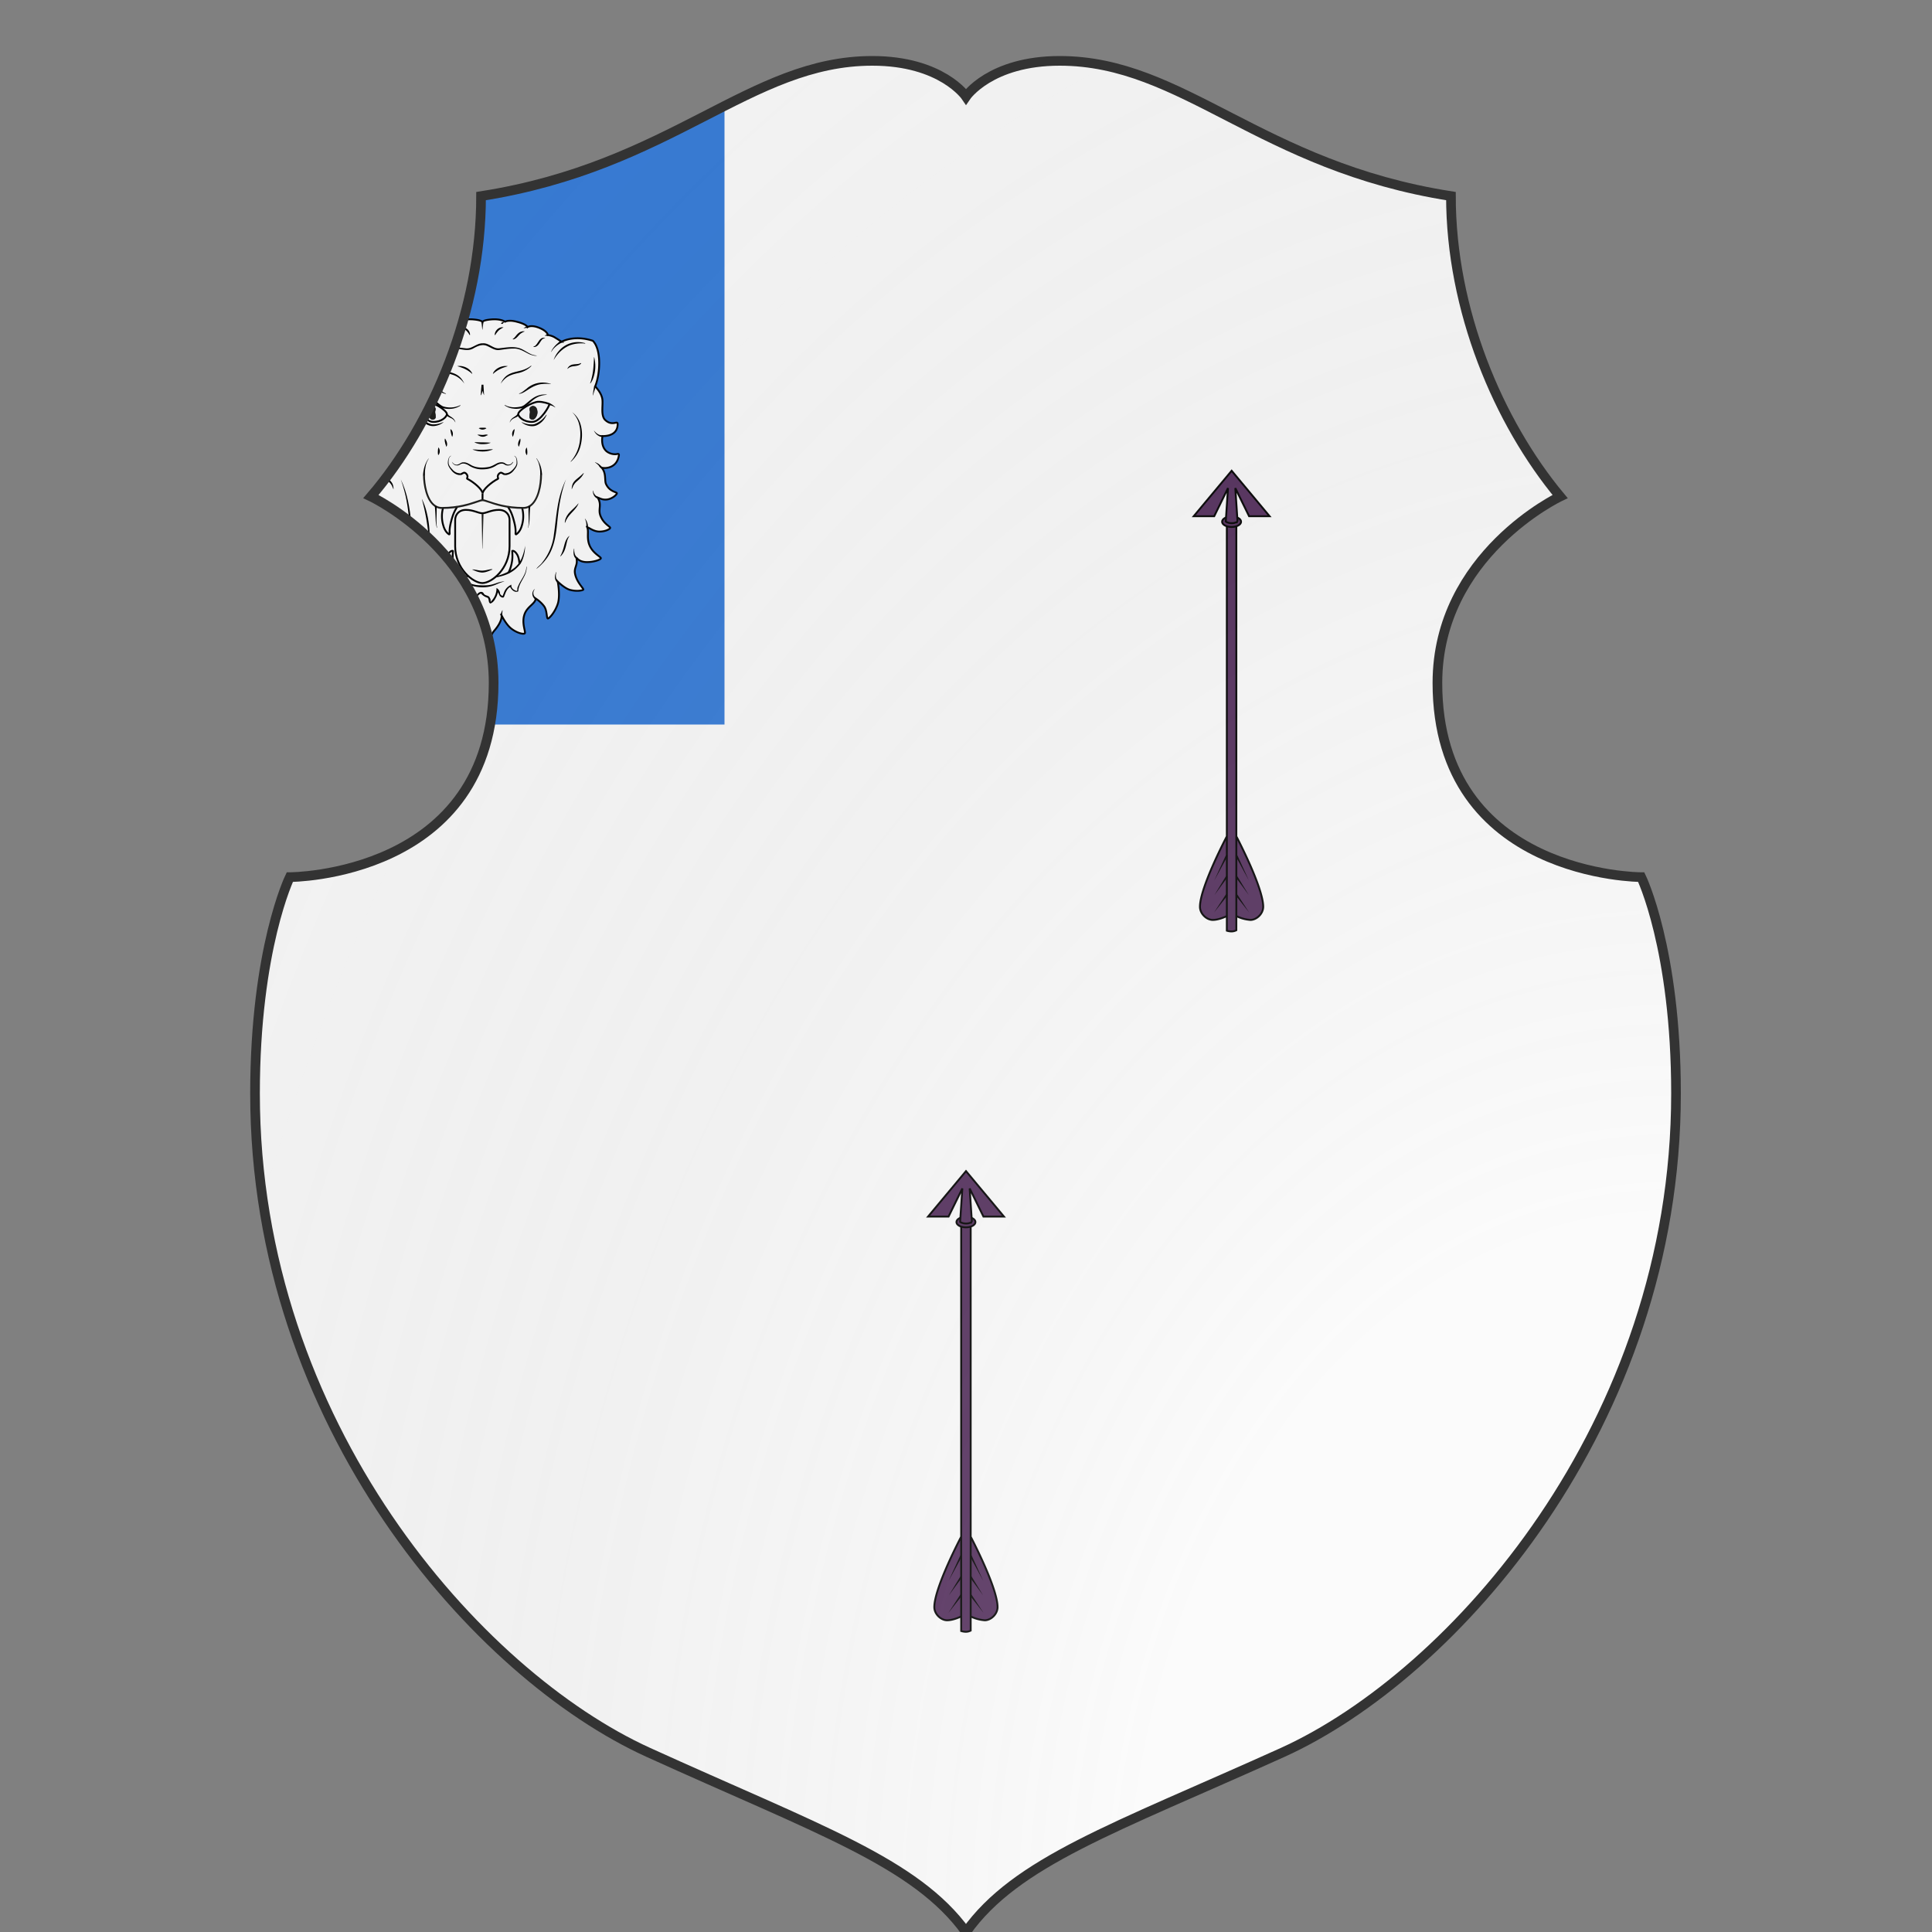 <svg xmlns="http://www.w3.org/2000/svg" id="provinceCOA244" width="200" height="200" viewBox="0 0 200 200">
        <rect x="0" y="0" width="200" height="200" fill="#808080" stroke="none"/>
        <defs><clipPath id="polish_provinceCOA244"><path d="m 90.3,6.3 c -12.7,0 -20.7,10.9 -40.5,14 0,11.8 -4.9,23.5 -11.4,31.1 0,0 12.7,6 12.7,19.3 C 51.1,90.8 30,90.8 30,90.8 c 0,0 -3.6,7.4 -3.6,22.4 0,34.3 23.1,60.2 40.7,68.2 17.6,8 27.7,11.4 32.9,18.6 5.2,-7.3 15.3,-10.7 32.8,-18.6 17.6,-8 40.7,-33.9 40.7,-68.2 0,-15 -3.6,-22.4 -3.6,-22.4 0,0 -21.1,0 -21.1,-20.1 0,-13.3 12.7,-19.3 12.7,-19.3 C 155.1,43.7 150.2,32.1 150.2,20.3 130.4,17.2 122.5,6.3 109.7,6.3 102.5,6.3 100,10 100,10 c 0,0 -2.5,-3.7 -9.7,-3.7 z"></path></clipPath><g id="arrow_provinceCOA244" stroke-width="3" transform="matrix(.11 0 0 .11 10.9 102)"><path d="M817.4 323a60 60 0 0022.3 6.1c9.6 0 20.2-9.6 20.2-20.8 0-30.9-42.5-111.4-42.5-111.4zm-15 0s-12.1 6.1-22.3 6.1c-9.6 0-20.2-9.6-20.2-20.8 0-30.9 42.5-111.4 42.5-111.4zm0-620.4v643.5s3.3 1.2 7.5 1.2 7.5-1.9 7.5-1.9v-643.5z"></path><ellipse cx="809.9" cy="-300.7" rx="15" ry="8.3"></ellipse><path d="M819.3-301l-3.5-52.9 21.8 44.5H870l-60-71.9-60 71.9h32.4l21.8-44.5-3.5 52.9s2.8 2.6 9.4 2.6c6.4 0 9.2-2.6 9.2-2.6z"></path><path fill="#000" stroke="none" d="M818.8 226.4l18.5 40.4-21.2-39.1zm-.1 33.2l18.4 30.2-20.9-28.5zm-.1 28.7l19.2 29.2-21.6-27.4zm-14.8-60.6l-21.3 39.1 18.6-40.4zm-.1 33.6l-20.9 28.5 18.4-30.2zm0 28.8l-21.6 27.4 19.1-29.2z"></path></g><g id="lionHeadCaboshed_provinceCOA244" stroke-width=".45"><path d="M119.14 65.59s-.18-.14-1.36-.87a4.44 4.44 0 00-1.98-.75s-.05-.92-2.05-1.74c-2-.83-2.88-.22-2.88-.22s-.28-.7-2.61-1.28c-2.04-.55-2.87-.02-2.87-.02s-1.07-.77-3.49-.54c-2.41.22-2.04.78-2.04.78s.33-.55-2.08-.78c-2.42-.23-3.5.54-3.5.54s-.82-.68-2.86-.13c-2.33.6-2.61 1.29-2.61 1.29s-.87-.47-2.88.36c-2 .82-2.05 1.74-2.05 1.74s-.8.02-1.98.75-1.36.87-1.36.87-2.88-1.74-7.46-.21c-2.07 2.07-1.85 7.84-.6 11.03.06.15-1.24 1.25-1.65 2.86-.37 1.46.43 4.03-.67 5.3-1.8 1.8-3.12.07-3.12 1.09 0 3.2 3.69 2.91 3.69 2.91s.55 2.37-.97 3.7c-.8.66-1.91.81-2.36.72-.4-.07-.81-.24-.63.49a3.4 3.4 0 004.16 2.79c-1.18 1.37-.65 3.14-1.05 3.98-.87 1.94-2.65 1.92-2.65 2.26 0 .34 1.15 1.39 2.43 1.52 1.2.14 1.8-.36 2.25-.47-1.1 1.85-.03 2.77-.68 4.44-.78 2.03-2.48 2.63-2.37 2.97.12.34 1.33.91 2.73.87 1.4-.05 2.41-1 2.86-1.05-.45 1.07.22 2.63-.6 4.48-.85 1.93-2.78 2.74-2.73 3.08.06.34 1.64.88 3.17.92 1.33.05 2.26-.34 2.82-1.13-.5 2.08.74 2.38.25 4.27-.54 2.04-2.16 3.37-1.94 3.6.23.22 1.68.44 3.2.04 1.35-.36 3.01-2.03 3.01-2.03s-.68 3.42 0 5.46c.68 2.01 2.07 3.54 2.4 3.54.35 0 .17-1.91.9-2.95a7.5 7.5 0 012.07-1.9c.11 1.23 1.89 1.85 2.63 3.57.95 2.22-.26 4.54.02 4.88.28.34 2.08-.11 3.43-1.26 1.26-1.06 2.25-3.16 2.25-3.16-.04.01 1.92.3 2.46 2.01.27.86-.1 1.84.48 2.99.92 1.83 2.2 2.95 3.14 2.6.67-.16-.36-1.85 1.36-3.85 2.03-2.34 1.78-3.75 1.73-3.76 0 0 1 2.1 2.25 3.16 1.35 1.14 3.15 1.6 3.43 1.26.29-.34-.92-2.67.03-4.88.74-1.73 2.52-2.34 2.63-3.58.4.23 1.4.98 2.07 1.91.73 1.05.55 2.95.89 2.95.34 0 1.73-1.53 2.4-3.54.68-2.04 0-5.46 0-5.46s1.67 1.67 3.02 2.03c1.52.4 2.97.18 3.2-.05.22-.22-1.41-1.55-1.94-3.59-.5-1.89.75-2.2.25-4.27.56.78 1.48 1.18 2.82 1.13 1.53-.04 3.1-.58 3.16-.92.06-.34-1.88-1.15-2.73-3.08-.81-1.85-.15-3.41-.6-4.48.45.06 1.47 1 2.87 1.05 1.4.04 2.61-.53 2.72-.87.12-.34-1.58-.94-2.36-2.97-.65-1.69.43-2.59-.68-4.44.45.1 1.04.6 2.25.47 1.27-.14 2.43-1.18 2.43-1.52 0-.34-1.78-.33-2.65-2.26-.4-.84.13-2.61-1.06-3.98.97.27 3.63.09 4.17-2.8.18-.72-.23-.56-.63-.48a3.38 3.38 0 01-2.37-.72c-1.51-1.34-.96-3.7-.96-3.7s3.69.27 3.69-2.91c0-1.03-1.32.7-3.12-1.08-1.1-1.28-.3-3.85-.67-5.31-.41-1.61-1.71-2.71-1.66-2.86 1.26-3.2 1.48-8.97-.6-11.04-4.63-1.51-7.61.23-7.61.23z"></path><path fill="#f8f8fa" d="M109.53 106.06a7.8 7.8 0 01-.08 4.35c-.48 1.68-1.4 2.1-1.4 2.1s0 0 0 0 0 0 0 0c-.3-.09.1-.46-.3-2.38-.64-2.85-1.19-3.52-1.72-4.42m.13 16.2s.66-1.04.94-3.03c.17-1.33-.04-2.33.05-2.35 0 0 0 0 0 0l.15-.01c.38.05.81.5 1.1 1.06.28.56.4 1.18.49 2.13"></path><path fill="#f8f8fa" d="M90.27 106.06a7.8 7.8 0 00.08 4.35c.48 1.68 1.4 2.1 1.4 2.1v0c.31-.09-.1-.46.3-2.38.64-2.85 1.2-3.52 1.72-4.42m-.2 16.09s-.6-.93-.88-2.92c-.17-1.33.05-2.33-.04-2.35h-.02l-.14-.01c-.37.05-.84.48-1.1 1.06-.24.56-.3 1.22-.39 2.18"></path><path fill="#f8f8fa" d="M113.48 80.21c-1.54.05-4.93 2.1-4.9 3.04.07.65 1.35 1.94 3.43 1.87 2.08-.07 4.18-3.93 4.17-4.33-.01-.1-1.63-.61-2.7-.58z"></path><path fill="#f8f8fa" d="M86.31 80.21c1.54.05 4.93 2.1 4.9 3.04-.07.65-1.34 1.94-3.42 1.87-2.09-.07-4.19-3.93-4.18-4.33.01-.1 1.63-.61 2.7-.58z"></path><path fill="#1d1d1b" stroke-width=".113" d="M112.52 81.35c-.43-.16-.83-.03-1.08.34-.22.58.15.53 0 1.4-.07.52-.31 1.24.4 1.4 0 0 .63.37 1.21-.88.4-.84.07-2.1-.53-2.26z"></path><path fill="#1d1d1b" stroke-width=".113" d="M87.27 81.35c.44-.16.83-.03 1.08.34.22.58-.15.53 0 1.4.08.52.31 1.24-.4 1.4 0 0-.63.37-1.21-.88-.4-.84-.07-2.1.53-2.26z"></path><path fill="none" d="M99.89 102.58l-.01 1.6"></path><path d="M93.22 109v6.41c0 5.46 4.37 8.96 6.63 8.96s6.62-3.48 6.62-8.96V109c0-1.19-.81-2.45-2.63-2.45-1.82 0-3.05.82-4 .82-.95 0-2.17-.82-4-.82-1.8 0-2.62 1.26-2.62 2.45z"></path><path fill="none" d="M94.4 97.87c.48.02.81-.54 1.23-.34.38.18.6.58.6.9 0 .26-.22.46-.06.55 1.6.8 3.74 2.65 3.74 3.6 0-.95 2.14-2.8 3.74-3.6.14-.1-.06-.3-.06-.54 0-.34.22-.73.6-.91.41-.2.74.37 1.22.34"></path><g fill="#000" stroke="none"><path fill="#1d1d1b" d="M109.81 106.3c-4.06 0-6.81-.93-8.47-1.5-.65-.2-1.16-.39-1.43-.39s-.78.17-1.44.4c-1.65.56-4.42 1.5-8.48 1.5-.6 0-1.15-.15-1.65-.46-2.33-1.37-2.94-5.66-2.94-7.73h.45c0 1.98.56 6.08 2.71 7.35.43.26.91.38 1.42.38 4 0 6.72-.92 8.34-1.47.74-.25 1.22-.42 1.57-.42.35 0 .83.17 1.58.42 1.62.55 4.34 1.47 8.32 1.47.52 0 .99-.12 1.42-.38 2.15-1.27 2.7-5.35 2.7-7.35h.46c0 2.07-.62 6.36-2.94 7.73-.47.3-1.03.45-1.62.45z"></path><path d="M110.26 115.21c0 1.33-.26 2.67-.8 3.88-.33.7-.9 1.28-1.46 1.8a7.97 7.97 0 01-2.77 1.58c-.68.23-1.37.4-2.07.53.08-.14.07-.36.28-.35 1.46-.44 2.9-1.01 4.13-1.92a6.3 6.3 0 001.93-2.6c.37-.93.62-1.91.77-2.9z"></path><path d="M89.54 115.21c.24 1.47.65 2.94 1.43 4.22.32.5.7.87 1.16 1.25 1.1.86 2.45 1.39 3.76 1.82.2.13.68.03.66.35.1.32-.37 0-.54.01-1.37-.33-2.7-.85-3.86-1.66a5 5 0 01-1.13-1 8.52 8.52 0 01-1.47-4.67c0-.09.02-.27-.01-.32z"></path><path d="M105.14 124c-.73.2-1.44.49-2.13.8a8.07 8.07 0 01-4 .56 7.67 7.67 0 01-2.8-.8c-.5-.23-1.01-.4-1.53-.55.16-.17.61.06.87.06 1.02.22 1.98.71 3.03.8.78.07 1.56.08 2.35.04.8-.04 1.58-.25 2.33-.52a8.02 8.02 0 011.92-.44l-.04.05z"></path><path d="M113.94 98.12c0-.33.01-.66-.01-.99a8.7 8.7 0 00-.4-2.03c-.06-.2-.16-.38-.24-.57-.1-.19-.2-.36-.32-.53.08-.08.15.14.22.19a6.78 6.78 0 011.13 3.08c.03.24.06.5.07.74.04.1-.07.08-.13.09l-.32.02z"></path><path d="M86.82 94.02a4.99 4.99 0 00-.83 2.15c-.06.37-.12.75-.14 1.13v.85h-.45c.01-.25.02-.49.06-.73.03-.29.1-.58.15-.86.15-.66.39-1.3.72-1.9.13-.23.28-.44.45-.64h.04z"></path><path d="M78.17 101.51a8.7 8.7 0 00-.37-.87 2.74 2.74 0 00-.42-.6c-.44-.52-1.03-.88-1.46-1.4-.2-.22-.36-.48-.52-.74-.01-.1-.2-.23-.08-.3.32.28.63.6.98.88.3.26.62.5.92.78.32.29.61.63.78 1.04a3.25 3.25 0 01.2 1.22l-.03-.01z"></path><path d="M76.54 104.98c.37.43.78.85 1.2 1.24.4.4.82.77 1.18 1.2.3.36.55.77.72 1.21.11.32.2.65.2.99 0 .22-.14-.1-.15-.19-.18-.43-.4-.85-.7-1.22-.55-.76-1.3-1.37-1.85-2.13-.25-.33-.48-.69-.63-1.08l.03-.02z"></path><path d="M78.73 112.87c.33.22.58.53.77.88.3.56.44 1.19.61 1.8.13.49.28.97.47 1.44.12.28.26.55.39.83-.11.12-.2-.14-.29-.19a4.76 4.76 0 01-.94-1.78c-.21-.66-.31-1.34-.52-2a3.9 3.9 0 00-.35-.74c-.04-.07-.14-.16-.14-.24z"></path><path d="M85.1 103.85a16.3 16.3 0 011.25 3.57c.44 1.8.64 3.66.66 5.51.01.37.02.74.06 1.11-.22-.05-.16-.56-.25-.78-.2-1.54-.38-3.09-.65-4.62a48.99 48.99 0 00-1.04-4.64l-.03-.15z"></path><path d="M89.26 120.34c-.05 1.76 1.22 3.1 1.92 4.61.4.41.11 1.5.5 1.37.63-.1 1.4-.71 1.23-1.4.24-.06.9.42 1.15.71.53.55.7 1.31 1.02 1.98-.16-.02.67-.26.56-.64.11-.55.33-1.08.86-1.34.06.38.05.93.23 1.34.2.62.75 1.3 1.26 1.53-.17.08.05-1.04.43-1.2.33-.58 1.23-1.17 1.73-.45.3.72 1.33.4 1.54 1.2.33.3 0 1.28.3.74a4.52 4.52 0 001.3-3.22c.47.27.79.7.86 1.23-.1.4.68.76.62.74l.41-1.04c.32-.8.98-1.4 1.76-1.74-.2.65.4 1.22.96 1.44.75.37.26-.49.63-1.02.63-1.62 2.05-2.98 2.02-4.81.15-.15.06.73.01.93-.34 1.81-1.92 3.18-1.97 5.08-.81.46-1.76-.4-2-1.16-.03-.44.47.17-.1.17-.8.55-1.03 1.53-1.38 2.37-.27.36-.81 0-1.03-.25-.17-.41-.7-1.23-.53-1.46.37 0-.09 1.14-.22 1.52-.34.69-.74 1.51-1.52 1.78-.58-.19-.27-1.04-.7-1.4a3.37 3.37 0 01-1.6-1.02 2.01 2.01 0 00-1.23 1.78c-.4.48-1-.22-1.3-.51a3.69 3.69 0 01-.86-2.24c.6.16-.25.77-.2 1.23-.23.36-.54.83-1.02.77-.41-.35-.4-.98-.67-1.43-.21-.56-.8-1.03-1.18-1.31.48-.35-.1.8-.37.88-.39.53-1.68.76-1.47-.22-.36-1.95-2.17-3.45-1.97-5.55z"></path><path d="M92.44 94.84c.32.46.82.85 1.4.67.48-.11.83-.57 1.36-.54.77-.06 1.43.4 2.06.75 1.2.6 2.61.61 3.92.41.8-.1 1.49-.53 2.19-.9.64-.31 1.49-.44 2.09.04.46.36 1.24.35 1.6-.15.16-.27.48-.38.16-.02-.37.7-1.38.83-2 .37-.62-.4-1.42-.1-1.98.26a5.7 5.7 0 01-2.98.93 5.87 5.87 0 01-3.58-.85c-.57-.37-1.3-.72-2-.46-.34.18-.68.43-1.09.36-.53.05-1.08-.54-1.15-.87z"></path><path d="M105.4 97.64c.42.01.86-.13 1.22-.36a5 5 0 001.05-1.01c.28-.36.54-.77.51-1.24 0-.48.01-1-.3-1.4-.03-.1-.34-.2-.23-.25.36.15.54.53.63.9.07.34.1.71.08 1.07-.1.66-.55 1.2-.95 1.7a2.8 2.8 0 01-1.67 1c-.1 0-.32.12-.32-.02l-.03-.39z"></path><path d="M92.2 93.41c-.39.2-.54.65-.57 1.05-.02.27-.03.54 0 .8.06.4.3.74.55 1.05.2.23.4.45.6.65.43.4 1 .68 1.59.67.07 0 .01.12.03.17v.28c-.6 0-1.2-.28-1.65-.68-.27-.22-.46-.52-.68-.79-.31-.4-.6-.87-.63-1.4.01-.49.04-1.01.3-1.44.1-.18.25-.33.44-.42l.02.06z"></path><path d="M97.42 121.07c.28-.04.57.05.85.08.43.07.86.17 1.3.2.23 0 .47 0 .7-.04.35-.03.7-.12 1.04-.2.3-.05.6-.13.9-.11.15 0 .01.17-.1.14l-.75.32c-.52.2-1.08.36-1.65.35a5.31 5.31 0 01-1.66-.43c-.23-.09-.44-.22-.68-.28l.05-.03z"></path><path d="M101.8 90.11c.13.06-.1.15-.15.17-.5.2-1.06.24-1.6.26a4.4 4.4 0 01-1.53-.2c-.18-.05-.34-.14-.52-.17-.07-.05.01-.12.09-.1.34-.03.67.02 1.01.02.24 0 .48.02.72.01.62 0 1.23.04 1.84.07.07-.02.19.04.14-.05z"></path><path d="M100.28 78.6c-.1-.12-.15-.28-.2-.42l-.14-.44a12.7 12.7 0 01-.28-1.66h.46c-.06.58-.16 1.16-.3 1.72a3.87 3.87 0 01-.32.82c-.06-.02-.1-.05-.06-.12.03-.19.06-.38.06-.58.03-.42.05-.84.1-1.26l.05-.6h.45l.08 1.19.05.9c.01.14.01.28.04.41l.01.05z"></path><path d="M92.5 88.76c-.06-.09-.08-.2-.13-.3l-.1-.36c-.04-.11-.06-.23-.08-.34-.02-.12-.06-.24-.07-.35l-.05-.33c0-.05-.04-.11 0-.15.02-.02.05-.05.08-.01.09.07.17.15.24.25.13.18.22.4.25.63.02.1.02.2.02.3-.01.1-.01.21-.04.31a1.2 1.2 0 01-.12.34s-.03.02 0 .01z"></path><path d="M98.98 86.66c.09-.06.2-.08.3-.1.16-.02.31-.02.47-.02h.66a.8.8 0 01.36.09c.04.01.03.04.02.07-.02.04-.1.05-.13.08-.13.06-.26.13-.4.16l-.3.05c-.12 0-.23 0-.34-.03a1.23 1.23 0 01-.46-.18 1.08 1.08 0 00-.18-.09v-.03z"></path><path d="M98.6 88.31c.16-.08.33-.1.5-.08l.6.06h.38c.11-.03.23-.02.34-.05.22-.03.45-.08.65.01.05.02.14.02.1.1-.03.04-.13.04-.19.07-.1.03-.2.1-.3.14a1.59 1.59 0 01-1.05.14c-.24-.04-.45-.15-.66-.26-.1-.04-.2-.1-.3-.12-.02 0-.05-.03-.06 0z"></path><path d="M97.4 91.88c.22-.08.46-.04.68-.03a18.15 18.15 0 002.45.04c.55-.01 1.09-.1 1.64-.1.07-.02.28.06.15.11-.2.02-.4.12-.6.17a6.43 6.43 0 01-3.98-.12c-.1-.02-.29-.12-.34-.07z"></path><path d="M90.78 89.16c.02.06.04.13.09.18.08.13.14.27.2.4.14.31.22.65.18.99a.84.84 0 01-.13.36c-.01.05-.05.03-.08.02-.05-.03-.03-.11-.05-.16-.03-.1-.05-.2-.1-.3a4.6 4.6 0 01-.14-.54c-.06-.24-.1-.5-.06-.74 0-.08.04-.15.08-.22z"></path><path d="M89.15 91.35c.04.05.09.1.12.16.06.1.1.2.13.3.05.14.06.29.06.43a1.44 1.44 0 01-.25.87c-.03.03-.06.08-.1.05-.05 0-.04-.06-.05-.1-.07-.3-.06-.6-.04-.91l.01-.23c0-.09.04-.17.04-.26l.04-.22c0-.02.01-.11.03-.1v.01z"></path><path d="M78.17 82.71a6.49 6.49 0 00-1.94 3.95c-.26 2 0 4.07.8 5.92.38.82.88 1.57 1.49 2.24-.27 0-.57-.5-.8-.7a8.43 8.43 0 01-1.91-4.52 8.89 8.89 0 01.55-4.62c.41-.9 1-1.74 1.84-2.28h-.02z"></path><path d="M95.47 75.82a5.66 5.66 0 00-2.03-1.84c-1.25-.65-2.73-.69-4-1.35a4.4 4.4 0 01-1.46-1.16c.2-.04.43.31.66.39.95.61 2.09.85 3.18 1.1.92.24 1.86.57 2.55 1.25.49.45.83 1.04 1.11 1.64l-.01-.03z"></path><path d="M93.75 71.53c.3-.05.59-.04.88-.02a4.1 4.1 0 011.61.55 3.15 3.15 0 011.04 1.06c.02.08.16.21.06.27-.08-.03-.16-.14-.24-.2a7.44 7.44 0 00-1.6-1.01c-.23-.12-.48-.2-.73-.3l-.57-.2a2.2 2.2 0 01-.45-.15z"></path><path d="M79.96 99.1c1.64 3.33 2.2 7.06 2.59 10.72.33 2.92.7 5.98 2.4 8.46.64.96 1.42 1.82 2.28 2.58-.55-.21-1.15-.94-1.65-1.4-2.03-2.08-2.9-4.98-3.25-7.8-.4-3.26-.61-6.56-1.49-9.74-.24-.95-.55-1.95-.88-2.83z"></path><path d="M121.61 101.51c0-.28.02-.56.1-.83.05-.21.1-.43.22-.62.17-.33.43-.6.7-.86.55-.47 1.13-.9 1.64-1.41.1-.04.18-.27.28-.16-.1.22-.24.43-.38.64-.38.56-.91.99-1.42 1.43a3.4 3.4 0 00-.72.91c-.1.17-.16.37-.26.55-.05.1-.06.3-.16.35z"></path><path d="M123.27 104.99c-.22.57-.6 1.07-1 1.54-.55.62-1.17 1.19-1.64 1.88-.27.4-.47.83-.64 1.28-.16-.02 0-.29-.03-.4.04-.25.11-.49.2-.72.15-.39.37-.75.63-1.08.44-.53.95-1 1.45-1.46.3-.32.64-.61.9-.96.04 0 .1-.15.13-.08z"></path><path d="M121.09 112.88a3.92 3.92 0 00-.66 1.53c-.14.57-.26 1.16-.46 1.72a4.47 4.47 0 01-1.08 1.74c-.13-.08.07-.24.09-.34.3-.6.5-1.22.68-1.86.19-.68.33-1.38.69-1.98.16-.3.37-.57.65-.76.02 0 .06-.08.09-.05z"></path><path d="M115.54 78.52c-.82.06-1.65.24-2.38.64-1.14.58-1.95 1.63-3.03 2.31-.23.13-.49.27-.76.32-.65.12-1.33.2-2 .08a4.2 4.2 0 01-2.16-.83c.23-.09.57.26.86.28 1.05.34 2.18.3 3.25.04.24-.07.58-.23.8-.41 1.03-.78 1.95-1.76 3.18-2.2a4.71 4.71 0 012.24-.28v.05z"></path><path d="M107.27 88.76a1.5 1.5 0 01-.16-.92c.05-.32.18-.66.45-.87.04-.04.1-.11.14-.03.02.08-.02.16-.02.24l-.13.68c-.05.28-.14.54-.24.8l-.04.1z"></path><path d="M109.04 89.16c.14.23.09.52.05.78-.06.35-.17.68-.27 1.02.01.12-.13.24-.18.07-.19-.41-.08-.9.09-1.3.09-.2.22-.37.3-.57z"></path><path d="M110.67 91.35c.11.58.19 1.17.07 1.75-.06.2-.24-.07-.25-.18a1.57 1.57 0 01-.03-1.25c.05-.12.13-.22.2-.32z"></path><path d="M116.55 75.92a9.12 9.12 0 00-2.26-.02c-1.26.14-2.4.75-3.43 1.44-.62.38-1.24.85-1.98.93-.26 0 .03-.15.15-.15.58-.24 1.02-.69 1.53-1.04a5.9 5.9 0 016-1.19v.02z"></path><path d="M121.64 82.69a5.67 5.67 0 012.17 3.21c.44 1.61.38 3.32-.02 4.93a7.61 7.61 0 01-2.36 3.97c-.27.1.24-.36.3-.49a9.36 9.36 0 001.89-4.78c.14-1.19.14-2.42-.15-3.59a6.18 6.18 0 00-1.8-3.24h-.02z"></path><path d="M104.31 75.8c.38-.85.95-1.65 1.76-2.14 1.08-.67 2.37-.79 3.55-1.16a6.53 6.53 0 002.15-1.12c.05.2-.32.4-.45.56a6.72 6.72 0 01-2.94 1.32c-1 .23-2.04.53-2.85 1.2-.47.38-.86.85-1.21 1.33v.01z"></path><path d="M117.22 70.04c.33-1.07 1-2.02 1.81-2.78a6.08 6.08 0 015.91-1.3c-.12.18-.52-.03-.74.03a8.09 8.09 0 00-3.02.46 7.2 7.2 0 00-1.98 1.2 8.9 8.9 0 00-1.98 2.4z"></path><path d="M127.07 69.31a8.71 8.71 0 01-.33 5.44c-.16.36-.34.71-.6 1-.12-.09.1-.32.1-.46.13-.37.2-.76.3-1.13.18-.8.3-1.59.36-2.4l.07-.97c.02-.42.05-.84.06-1.27.02-.06-.01-.16.04-.2z"></path><path d="M106.04 71.54c-.22.1-.45.16-.68.23a7.6 7.6 0 00-2.74 1.5c-.06.04-.16.2-.2.1.06-.24.2-.44.34-.62.19-.23.42-.43.66-.6a3.88 3.88 0 012.17-.65c.15.01.3.01.45.04z"></path><path d="M109.42 85.16c.7.35 1.48.56 2.26.57h.31c.15 0 .4-.02.58-.08a5.85 5.85 0 002.53-1.86c.15-.1.24-.43.4-.41-.05.2-.19.42-.3.62a4.65 4.65 0 01-2.2 1.98c-.6.23-1.25.23-1.86.08a3.81 3.81 0 01-1.74-.86l.02-.04z"></path><path d="M120.22 99.1c-1.27 3.37-1.8 6.96-2.14 10.53-.3 2.97-.7 6.08-2.46 8.59a12.9 12.9 0 01-2.63 2.72c.3-.52 1.07-1.01 1.46-1.6a13.25 13.25 0 002.82-6.78c.5-3.45.68-6.97 1.72-10.31.33-1.08.75-2.13 1.23-3.15z"></path><path d="M120.53 72.23c.2-.6.79-1.02 1.4-1.1.53-.1 1.07-.04 1.58-.2.1-.08.56-.27.35 0-.38.44-1 .53-1.55.6-.5.04-1 .12-1.41.42-.13.08-.24.19-.37.28z"></path><path d="M84.25 78.5a4.95 4.95 0 013.52.96c.86.57 1.54 1.4 2.48 1.86a5.63 5.63 0 004.1-.22c.47-.21-.04.22-.23.28-1.11.6-2.44.7-3.67.44-.35-.02-.67-.25-.97-.43-.9-.64-1.65-1.49-2.6-2.06a5.75 5.75 0 00-2.63-.78v-.05z"></path><path d="M83.23 75.9c1.4-.51 3-.47 4.36.17 1.03.45 1.86 1.24 2.79 1.86.16.16.52.18.63.32-.16.06-.4-.04-.57-.08-.98-.36-1.77-1.08-2.7-1.55a6.6 6.6 0 00-3.02-.78c-.5-.02-1 .02-1.5.08v-.02z"></path><path d="M90.38 85.18c-.67.6-1.58.91-2.48.96a3.32 3.32 0 01-2.3-.91 5.5 5.5 0 01-1.34-1.87c.16-.05.25.29.39.37a5.99 5.99 0 002.48 1.87c.22.06.44.12.67.12h.22c.57-.02 1.14-.11 1.68-.3.23-.07.47-.2.67-.27l.01.03z"></path><path d="M94.7 62.08c.5-.08 1.02.05 1.4.38.43.33.73.86.74 1.4 0 .25-.2 0-.22-.1a3.88 3.88 0 00-1.3-1.33c-.2-.13-.42-.23-.63-.35z"></path><path d="M89.57 62.95c.6-.08 1.23.15 1.66.58.44.4.72.98 1.24 1.3.07.17-.24.07-.33.04-.46-.14-.78-.54-1.1-.88a3 3 0 00-1.04-.8c-.12-.1-.35-.1-.43-.24z"></path><path d="M84.55 64.75c.3-.24.74-.15 1.03.07.42.32.66.81.96 1.24.2.3.47.6.84.67.2.12-.22.15-.32.12-.51-.1-.86-.52-1.13-.93-.2-.29-.36-.6-.6-.87-.2-.22-.5-.31-.78-.3z"></path><path d="M105 62.09c-.26.15-.54.28-.79.46-.36.23-.66.55-.9.89-.14.18-.26.37-.37.56-.18-.13-.02-.42 0-.6.25-.75.98-1.34 1.77-1.34l.3.03z"></path><path d="M110.12 63.1c-.5.2-.98.46-1.33.86-.39.42-.76.94-1.36 1.05-.19.1-.26-.12-.06-.16.47-.35.73-.9 1.18-1.28.42-.4 1.01-.59 1.58-.52.01.02-.02.03-.01.05z"></path><path d="M86.63 68.98c1.93 0 3.22-1.8 5.1-1.98 1.37-.18 2.74.04 4.1.2 1.51.17 2.63-1.3 4.14-1.22 1.48-.13 2.53 1.4 4.03 1.2 1.6-.16 3.28-.51 4.87-.02 1.49.48 2.66 1.8 4.3 1.78-.45.21-1.28-.09-1.8-.28-1.25-.58-2.47-1.49-3.92-1.4-1.16-.02-2.3.2-3.45.34-1.13.17-2.07-.6-3.06-1-1.14-.5-2.35.07-3.34.64-1.42.8-2.99.03-4.48.04a5.56 5.56 0 00-3.46.76 5.55 5.55 0 01-3.02.97z"></path><path d="M82.57 70.06a8.36 8.36 0 00-3.19-3.21c-.98-.55-2.1-.8-3.22-.81-.43-.03-.87 0-1.3.02.07-.19.5-.15.71-.23 1.4-.27 2.9-.02 4.14.7a6.53 6.53 0 012.75 3.21c.02.08.12.31.1.32z"></path><path d="M72.73 69.31c.06.86.08 1.71.17 2.56.07.87.2 1.74.41 2.6.1.39.21.77.35 1.15 0 .25-.23-.17-.29-.25a7.3 7.3 0 01-.91-3.27c-.06-.83 0-1.65.17-2.46.03-.08.04-.34.1-.33z"></path><path d="M79.25 72.24a2.52 2.52 0 00-1.17-.62c-.63-.12-1.33-.09-1.9-.45-.1-.08-.44-.3-.28-.4.36.2.78.3 1.19.3.62.03 1.32.09 1.78.57.17.17.3.37.38.6z"></path><path d="M115.15 64.76c-.33-.01-.65.13-.85.39-.22.25-.37.56-.56.83-.24.37-.56.74-1 .86-.16.03-.35.06-.49-.04.12-.13.4-.1.53-.29.53-.48.75-1.21 1.32-1.65.28-.24.71-.33 1.03-.12l.02.02z"></path><path d="M111.53 105.65c-.1.89-.15 1.78-.18 2.68a9.12 9.12 0 01-.34 2.6c-.1.04.02-.22.01-.3.17-.88.1-1.79.08-2.68-.02-.75-.04-1.5-.02-2.26-.03-.1.07-.07.13-.06l.32.02z"></path><path d="M88.7 105.63c.01.52.03 1.05.01 1.57 0 .9-.08 1.78-.03 2.67.01.26.04.52.1.77 0 .07.1.38 0 .29-.33-.98-.31-2.01-.36-3.03a35.7 35.7 0 00-.16-2.24l.45-.03z"></path><path d="M95.29 129.88c.06.14.13.26.18.4.06.17.12.33.16.5.03.13.04.26.06.4.02.19 0 .39-.01.59-.03.18-.07.37-.15.55-.02.04-.06-.02-.09-.03l-.3-.2c.05-.05.07-.14.11-.21a2.46 2.46 0 00.15-1.4c0-.17-.06-.35-.1-.52 0-.02-.04-.07-.02-.08z"></path><path d="M104.26 132.2c.02-.13.07-.26.1-.38l.21-.53.14-.29c.05-.05.07.03.05.06-.04.21-.06.42-.07.63v.47c.03.04.02.1-.05.08l-.39-.04z"></path><path d="M86.85 128c.18-.12.33-.29.46-.45a1.35 1.35 0 00.05-1.43c-.03-.1-.19-.21-.13-.29a1.63 1.63 0 01.52.88c.06.28.02.58-.07.85-.13.3-.3.58-.55.8l-.28-.37z"></path><path d="M81.49 123.85c.2-.12.3-.34.4-.54.09-.19.12-.39.14-.59.03-.35-.04-.71-.14-1.05.08-.1.1.12.15.17a2.4 2.4 0 01.18 1.5c-.08.3-.24.6-.46.83-.1-.1-.19-.21-.27-.32z"></path><path d="M76.99 117.96c.34-.25.45-.68.53-1.08.05-.3.05-.6.05-.9.13.1.08.32.13.46.07.47.05.97-.13 1.42-.09.14-.17.44-.35.43-.09-.1-.15-.23-.23-.33z"></path><path d="M74.98 108.7c-.07.18-.15.35-.2.53a2.95 2.95 0 00-.11 1.52c-.05.03-.11.03-.17.05l-.27.06c-.02-.16-.01-.32 0-.48a3.25 3.25 0 01.66-1.6c.02-.04.04-.1.1-.08z"></path><path d="M71.81 103.36c.13-.05.25-.1.36-.18.21-.1.37-.3.5-.5s.24-.42.27-.66c.01-.05.02-.27.08-.14.04.42-.05.86-.28 1.23-.12.2-.3.37-.49.51-.07.02-.17.17-.22.1l-.22-.36z"></path><path d="M72.71 76.33c.09.46.16.93.22 1.39l.13.9c-.1.01-.08-.2-.14-.27-.2-.64-.4-1.28-.64-1.9l.43-.12z"></path><path d="M70.74 88.35c.28 0 .56 0 .82-.13.46-.2.85-.54 1.16-.93.1-.09.04.09 0 .13-.23.37-.5.71-.86.95-.24.17-.5.3-.78.37-.09 0-.27.1-.3 0l-.04-.4z"></path><path d="M70.76 96.14c.07-.1.17-.19.25-.28.29-.28.61-.51.96-.7.15-.08.3-.15.45-.2.07-.07.12.04.02.05-.5.3-.91.75-1.23 1.23-.04.07-.1.2-.18.09l-.27-.19z"></path><path d="M112.67 128.35a2.24 2.24 0 01-.57-.86c-.11-.35-.1-.76.06-1.1.07-.14.16-.27.25-.4.06-.02.16-.23.18-.12-.1.17-.2.33-.25.52-.06.16-.1.32-.07.5 0 .26.11.5.27.72.08.12.2.21.3.31.21.1-.07.25-.12.37l-.05.06z"></path><path d="M118.03 124.2c-.2-.2-.34-.43-.43-.7-.08-.24-.09-.52-.07-.78.01-.27.1-.54.2-.8.03-.08.07-.22.14-.25.03.12-.06.26-.07.38-.08.39-.09.8.04 1.18.05.17.16.33.27.48.02.1.25.15.13.24l-.21.25z"></path><path d="M122.55 118.33c-.14-.1-.22-.26-.3-.4a2.25 2.25 0 01-.19-.8c-.02-.19 0-.37.02-.55.02-.2.04-.39.09-.58.1-.06.04.15.05.21 0 .21.01.42.04.62.07.37.16.76.43 1.03.07.05.16.1.06.18l-.2.29z"></path><path d="M124.85 108.68a3.27 3.27 0 01.72 1.93c0 .08.04.28-.1.2-.1-.03-.28-.03-.34-.1.1-.48.05-1-.1-1.46a3.7 3.7 0 00-.2-.53c-.03-.05-.02-.05.02-.04z"></path><path d="M127.76 103.75c-.16-.1-.32-.2-.45-.34a1.95 1.95 0 01-.53-1.4c0-.06.01-.24.07-.14.03.2.07.42.16.6.05.11.13.2.19.3.12.17.28.32.46.43.11.05.2.11.32.15 0 .12-.15.25-.21.38l-.01.02z"></path><path d="M127.5 76.47c-.26.72-.5 1.45-.72 2.2-.1-.05 0-.2-.01-.3.08-.66.19-1.32.3-1.98 0-.07.09 0 .13 0l.3.08z"></path><path d="M129.03 88.8a2.36 2.36 0 01-.56-.13c-.25-.1-.48-.25-.7-.42-.3-.26-.55-.6-.74-.96.1-.03.16.18.25.23.25.27.54.5.86.66.2.1.42.17.65.18.08.02.25-.04.28.03l-.04.4z"></path><path d="M128.66 96.4a4.3 4.3 0 00-1.4-1.43c.05-.09.17.04.25.05.26.11.51.23.73.4.27.21.53.44.75.7-.03.1-.2.15-.28.23l-.05.04z"></path><path d="M84.64 64.16l-.15-.03c-.16-.01-.33.02-.48.04-.04 0-.1.03-.13.02l.02-.45.24.08c.11.06.23.1.33.16l.19.13c.02.02-.02.04-.02.05z"></path><path d="M89.77 62.17c-.06-.01-.11-.04-.17-.04a3.52 3.52 0 00-.7-.05c-.03-.01-.1.03-.11 0l.05-.44c.08.01.15.06.23.08.18.08.36.18.53.28l.18.12-.01.05z"></path><path d="M94.36 60.47c.08.04.17.08.25.14.15.1.31.2.42.36a.4.4 0 01.08.22c0 .05-.07.01-.06-.03a.4.4 0 00-.17-.14c-.07-.02-.13-.05-.2-.06a2.4 2.4 0 00-.36-.07c-.04 0-.07 0-.05-.05l.09-.37z"></path><path d="M80.65 65.39c.94.6 1.8 1.38 2.3 2.39.02.1.16.28.1.33-.12-.14-.18-.33-.3-.47a5.88 5.88 0 00-2.3-1.82c0-.14.14-.27.2-.41z"></path><path d="M115.03 64.12c.06-.06.13-.1.2-.14.14-.09.3-.15.45-.2.04-.02.08-.04.12-.04l.02.44-.45-.06c-.1 0-.2 0-.3.02-.01.02-.02-.02-.04-.02z"></path><path d="M109.9 62.27c.15-.11.3-.2.47-.28l.44-.2c.05 0 .03.08.04.12l.04.33c-.08 0-.17-.02-.26-.01-.18 0-.36.01-.54.05-.06 0-.12.04-.18.03v-.04z"></path><path d="M105.4 60.72c-.15.08-.3.17-.42.28-.06.05-.12.1-.15.17-.02.02.02.07 0 .07h-.43c.01-.08.04-.14.07-.2a.4.4 0 01.15-.15c.1-.08.24-.1.37-.15.13-.04.27-.04.41-.07v.05z"></path><path d="M119.25 65.78c-.4.18-.78.42-1.14.67-.5.39-.98.83-1.32 1.37-.04.07-.2.4-.17.18.1-.22.19-.45.33-.65a6.89 6.89 0 012.08-2l.22.43z"></path><path fill="#1d1d1b" d="M99.63 60.93h.45l-.2 1.72c-.02 0-.05.01-.05-.02l-.2-1.7z"></path><path d="M106.52 85.19c.04-.11.07-.23.13-.33.08-.2.21-.36.35-.5.15-.16.33-.28.5-.4.27-.18.57-.34.78-.6.07-.03.07-.2.14-.14l.36.19c-.07.1-.13.2-.22.26-.11.1-.23.2-.37.26l-.51.24c-.22.1-.44.22-.63.38a1.85 1.85 0 00-.47.62c-.02.07-.02.05-.06.02z"></path><path d="M117.55 81.59a3.13 3.13 0 00-1.28-.55c-.04-.02-.12-.02-.14-.05l.15-.42.35.2.35.23a5.01 5.01 0 01.62.55l-.05.04z"></path><path d="M93.23 85.2c-.06-.11-.1-.23-.19-.33-.05-.08-.12-.15-.18-.22-.1-.1-.22-.21-.35-.29-.22-.14-.47-.23-.7-.35a2.8 2.8 0 01-.47-.27 1.2 1.2 0 01-.28-.3c-.07-.05-.03-.07.03-.1l.32-.17c.04.1.1.18.17.25.18.2.41.32.62.46.22.14.43.3.61.47.13.12.2.27.3.41.06.11.1.22.14.34.03.06.03.06-.02.1z"></path><path d="M82.2 81.56c.09-.12.2-.22.32-.32.18-.16.38-.29.58-.42l.35-.2c.04-.02.08-.06.08 0l.15.4c-.12.02-.25.05-.37.09a3.2 3.2 0 00-1.06.49l-.04-.04z"></path><path fill="#1d1d1b" d="M99.67 107.54l.45.01-.25 8.42c-.1-.01-.03-.2-.05-.27l-.15-8.16z"></path></g></g><radialGradient id="backlight_provinceCOA244" cx="100%" cy="100%" r="150%"><stop stop-color="#fff" stop-opacity=".3" offset="0"></stop><stop stop-color="#fff" stop-opacity=".15" offset=".25"></stop><stop stop-color="#000" stop-opacity="0" offset="1"></stop></radialGradient></defs>
        <g clip-path="url(#polish_provinceCOA244)"><rect x="0" y="0" width="200" height="200" fill="#fafafa"></rect><g fill="#377cd7" stroke="none"><rect width="37.5%" height="37.5%"></rect></g><g fill="#522d5b" stroke="#000"><use href="#arrow_provinceCOA244" transform="translate(68 13) scale(0.595)"></use><use href="#arrow_provinceCOA244" transform="translate(40.5 85.5) scale(0.595)"></use></g><g fill="#fafafa" stroke="#000"><use href="#lionHeadCaboshed_provinceCOA244" transform="translate(7.5 7.5) scale(0.425)"></use></g></g>
        <path d="m 90.3,6.3 c -12.7,0 -20.7,10.9 -40.5,14 0,11.8 -4.9,23.5 -11.4,31.1 0,0 12.7,6 12.7,19.3 C 51.1,90.8 30,90.8 30,90.8 c 0,0 -3.6,7.4 -3.6,22.4 0,34.3 23.1,60.2 40.7,68.2 17.6,8 27.7,11.4 32.9,18.6 5.2,-7.3 15.3,-10.7 32.8,-18.6 17.6,-8 40.7,-33.9 40.7,-68.2 0,-15 -3.6,-22.4 -3.6,-22.4 0,0 -21.1,0 -21.1,-20.1 0,-13.3 12.7,-19.3 12.7,-19.3 C 155.1,43.7 150.2,32.1 150.2,20.3 130.4,17.2 122.5,6.3 109.7,6.3 102.5,6.3 100,10 100,10 c 0,0 -2.5,-3.7 -9.7,-3.7 z" fill="url(#backlight_provinceCOA244)" stroke="#333"></path></svg>